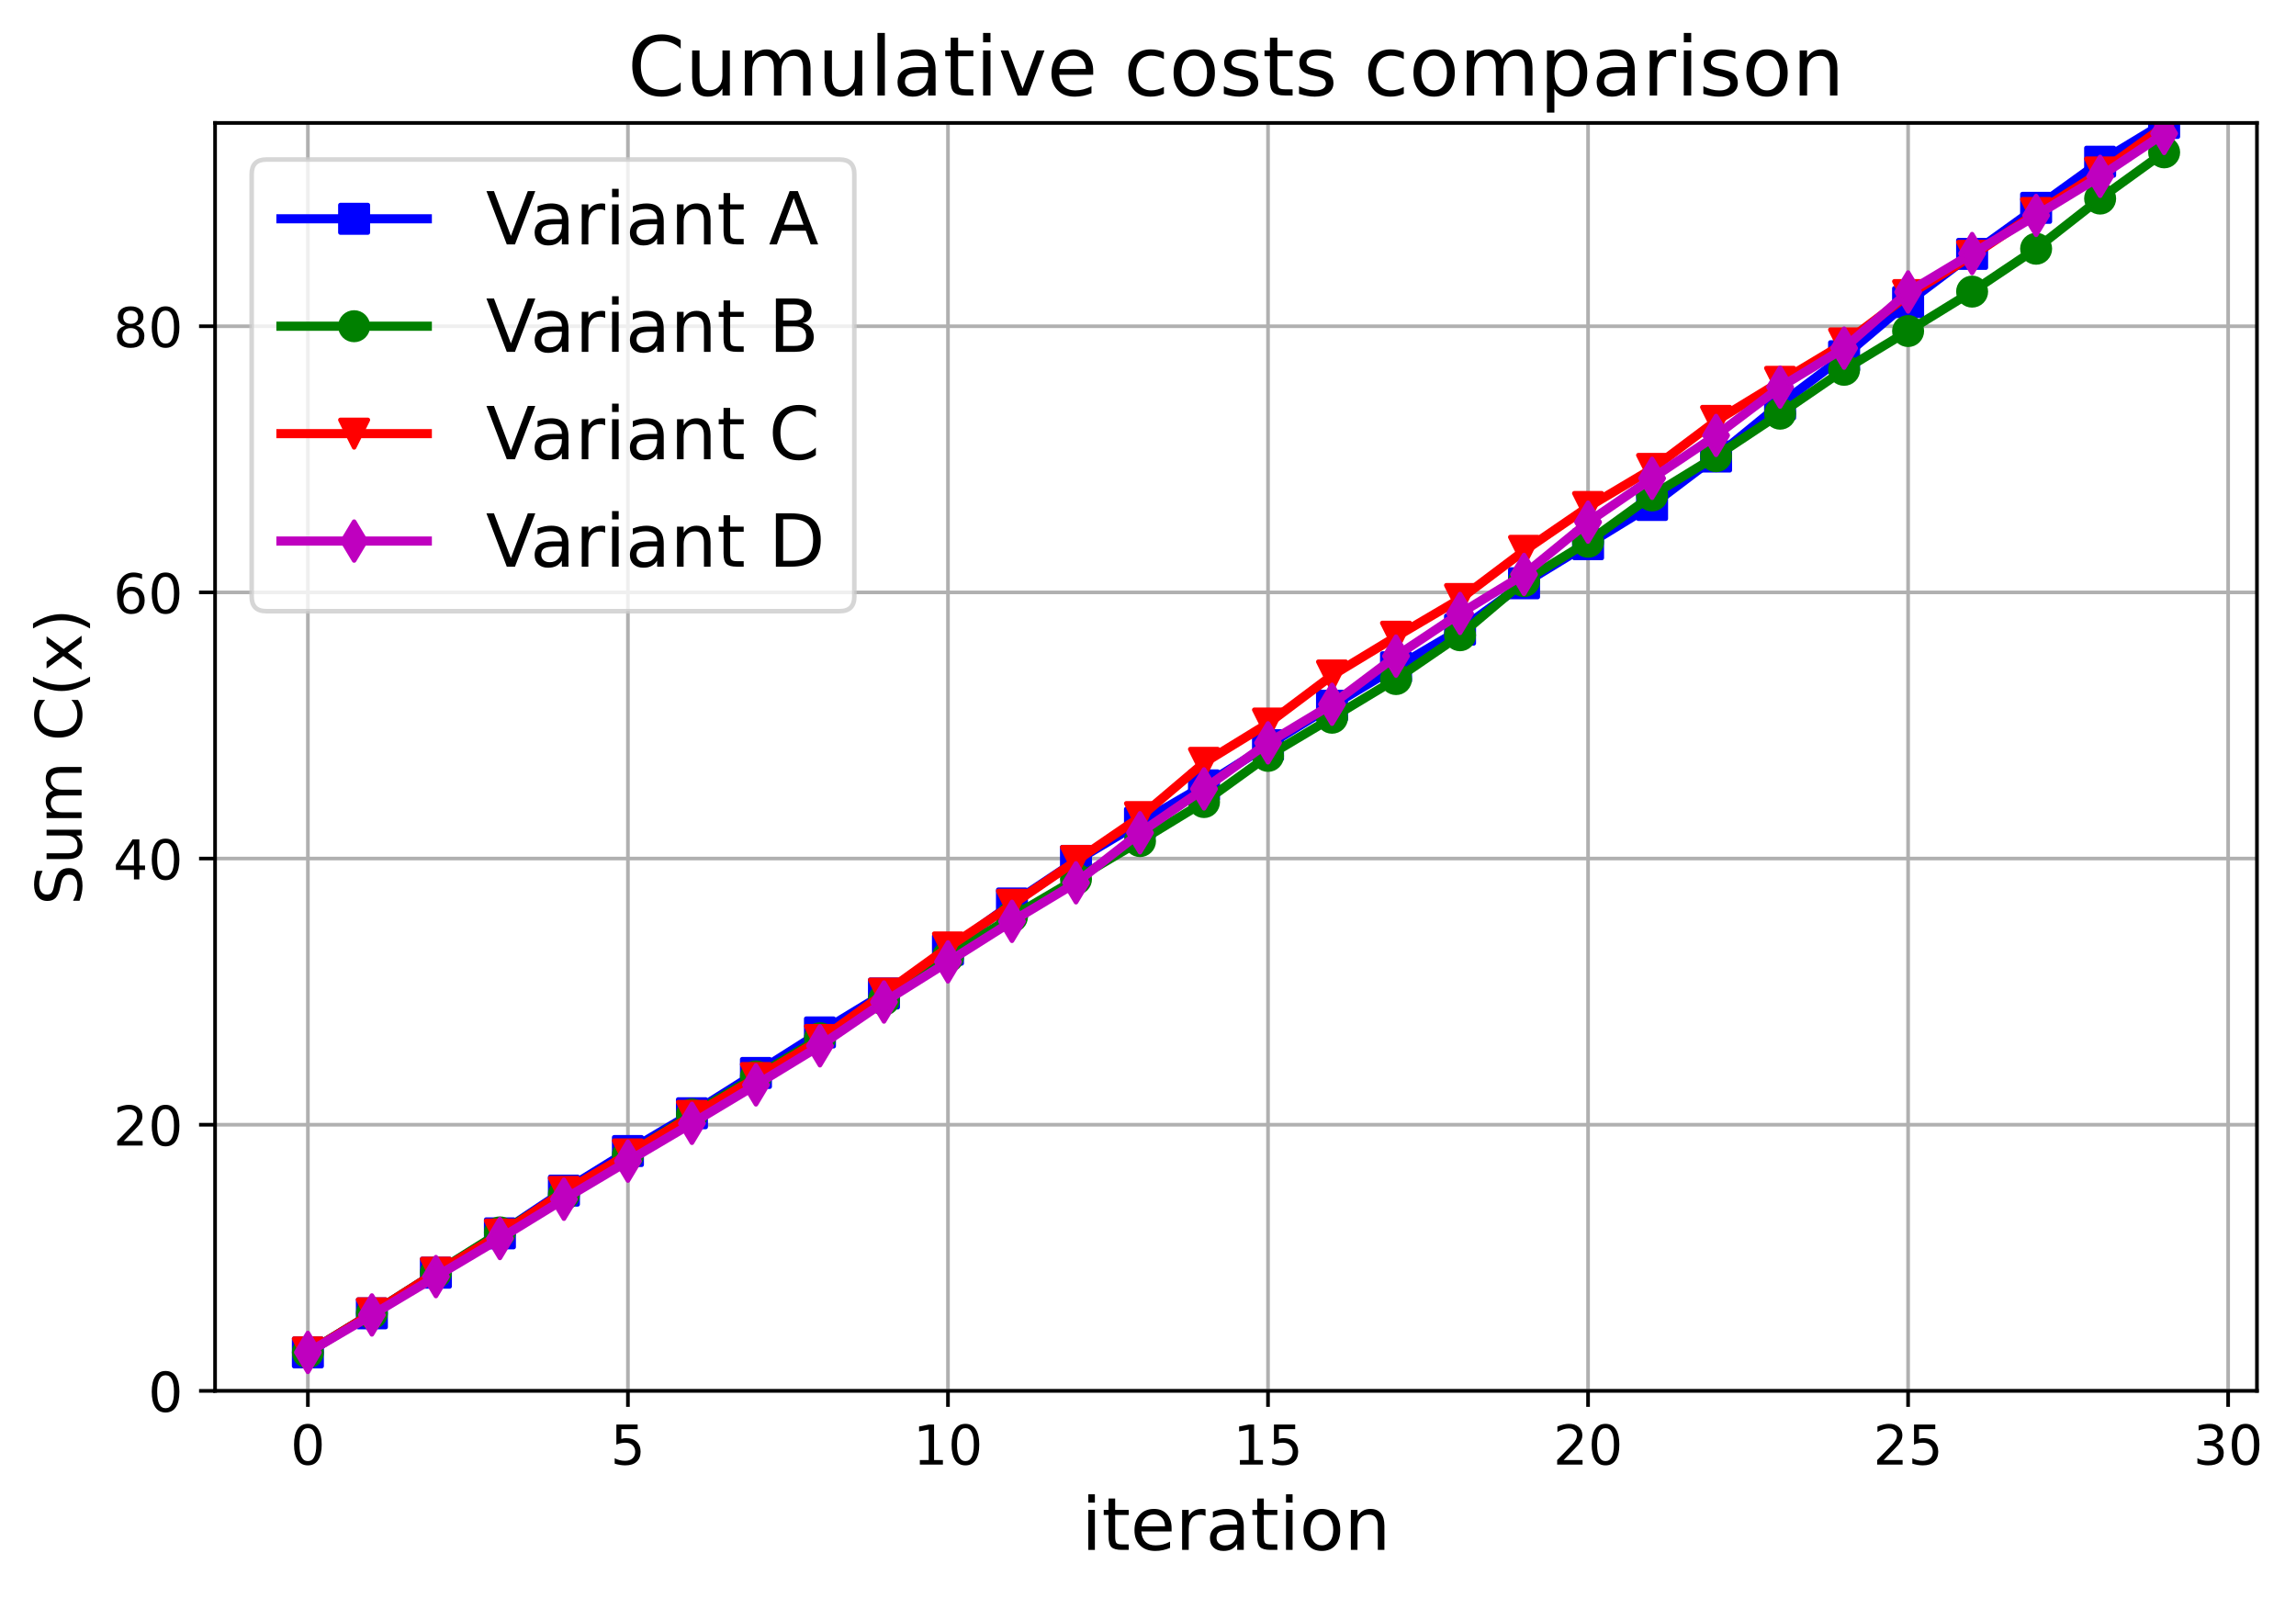 <?xml version="1.0" encoding="utf-8" standalone="no"?>
<!DOCTYPE svg PUBLIC "-//W3C//DTD SVG 1.1//EN"
  "http://www.w3.org/Graphics/SVG/1.1/DTD/svg11.dtd">
<!-- Created with matplotlib (https://matplotlib.org/) -->
<svg height="349.376pt" version="1.1" viewBox="0 0 501.957 349.376" width="501.957pt" xmlns="http://www.w3.org/2000/svg" xmlns:xlink="http://www.w3.org/1999/xlink">
 <defs>
  <style type="text/css">
*{stroke-linecap:butt;stroke-linejoin:round;}
  </style>
 </defs>
 <g id="figure_1">
  <g id="patch_1">
   <path d="M 0 349.376 
L 501.957 349.376 
L 501.957 0 
L 0 0 
z
" style="fill:#ffffff;"/>
  </g>
  <g id="axes_1">
   <g id="patch_2">
    <path d="M 47.019 304.077 
L 493.419 304.077 
L 493.419 26.877 
L 47.019 26.877 
z
" style="fill:#ffffff;"/>
   </g>
   <g id="matplotlib.axis_1">
    <g id="xtick_1">
     <g id="line2d_1">
      <path clip-path="url(#p7b4b9cda91)" d="M 67.31 304.077 
L 67.31 26.877 
" style="fill:none;stroke:#b0b0b0;stroke-linecap:square;stroke-width:0.8;"/>
     </g>
     <g id="line2d_2">
      <defs>
       <path d="M 0 0 
L 0 3.5 
" id="m56e230cc59" style="stroke:#000000;stroke-width:0.8;"/>
      </defs>
      <g>
       <use style="stroke:#000000;stroke-width:0.8;" x="67.31" xlink:href="#m56e230cc59" y="304.077"/>
      </g>
     </g>
     <g id="text_1">
      <!-- 0 -->
      <defs>
       <path d="M 31.781 66.406 
Q 24.172 66.406 20.328 58.906 
Q 16.5 51.422 16.5 36.375 
Q 16.5 21.391 20.328 13.891 
Q 24.172 6.391 31.781 6.391 
Q 39.453 6.391 43.281 13.891 
Q 47.125 21.391 47.125 36.375 
Q 47.125 51.422 43.281 58.906 
Q 39.453 66.406 31.781 66.406 
z
M 31.781 74.219 
Q 44.047 74.219 50.516 64.516 
Q 56.984 54.828 56.984 36.375 
Q 56.984 17.969 50.516 8.266 
Q 44.047 -1.422 31.781 -1.422 
Q 19.531 -1.422 13.062 8.266 
Q 6.594 17.969 6.594 36.375 
Q 6.594 54.828 13.062 64.516 
Q 19.531 74.219 31.781 74.219 
z
" id="DejaVuSans-48"/>
      </defs>
      <g transform="translate(63.493 320.195)scale(0.12 -0.12)">
       <use xlink:href="#DejaVuSans-48"/>
      </g>
     </g>
    </g>
    <g id="xtick_2">
     <g id="line2d_3">
      <path clip-path="url(#p7b4b9cda91)" d="M 137.279 304.077 
L 137.279 26.877 
" style="fill:none;stroke:#b0b0b0;stroke-linecap:square;stroke-width:0.8;"/>
     </g>
     <g id="line2d_4">
      <g>
       <use style="stroke:#000000;stroke-width:0.8;" x="137.279" xlink:href="#m56e230cc59" y="304.077"/>
      </g>
     </g>
     <g id="text_2">
      <!-- 5 -->
      <defs>
       <path d="M 10.797 72.906 
L 49.516 72.906 
L 49.516 64.594 
L 19.828 64.594 
L 19.828 46.734 
Q 21.969 47.469 24.109 47.828 
Q 26.266 48.188 28.422 48.188 
Q 40.625 48.188 47.75 41.5 
Q 54.891 34.812 54.891 23.391 
Q 54.891 11.625 47.562 5.094 
Q 40.234 -1.422 26.906 -1.422 
Q 22.312 -1.422 17.547 -0.641 
Q 12.797 0.141 7.719 1.703 
L 7.719 11.625 
Q 12.109 9.234 16.797 8.062 
Q 21.484 6.891 26.703 6.891 
Q 35.156 6.891 40.078 11.328 
Q 45.016 15.766 45.016 23.391 
Q 45.016 31 40.078 35.438 
Q 35.156 39.891 26.703 39.891 
Q 22.75 39.891 18.812 39.016 
Q 14.891 38.141 10.797 36.281 
z
" id="DejaVuSans-53"/>
      </defs>
      <g transform="translate(133.461 320.195)scale(0.12 -0.12)">
       <use xlink:href="#DejaVuSans-53"/>
      </g>
     </g>
    </g>
    <g id="xtick_3">
     <g id="line2d_5">
      <path clip-path="url(#p7b4b9cda91)" d="M 207.248 304.077 
L 207.248 26.877 
" style="fill:none;stroke:#b0b0b0;stroke-linecap:square;stroke-width:0.8;"/>
     </g>
     <g id="line2d_6">
      <g>
       <use style="stroke:#000000;stroke-width:0.8;" x="207.248" xlink:href="#m56e230cc59" y="304.077"/>
      </g>
     </g>
     <g id="text_3">
      <!-- 10 -->
      <defs>
       <path d="M 12.406 8.297 
L 28.516 8.297 
L 28.516 63.922 
L 10.984 60.406 
L 10.984 69.391 
L 28.422 72.906 
L 38.281 72.906 
L 38.281 8.297 
L 54.391 8.297 
L 54.391 0 
L 12.406 0 
z
" id="DejaVuSans-49"/>
      </defs>
      <g transform="translate(199.613 320.195)scale(0.12 -0.12)">
       <use xlink:href="#DejaVuSans-49"/>
       <use x="63.623" xlink:href="#DejaVuSans-48"/>
      </g>
     </g>
    </g>
    <g id="xtick_4">
     <g id="line2d_7">
      <path clip-path="url(#p7b4b9cda91)" d="M 277.216 304.077 
L 277.216 26.877 
" style="fill:none;stroke:#b0b0b0;stroke-linecap:square;stroke-width:0.8;"/>
     </g>
     <g id="line2d_8">
      <g>
       <use style="stroke:#000000;stroke-width:0.8;" x="277.216" xlink:href="#m56e230cc59" y="304.077"/>
      </g>
     </g>
     <g id="text_4">
      <!-- 15 -->
      <g transform="translate(269.581 320.195)scale(0.12 -0.12)">
       <use xlink:href="#DejaVuSans-49"/>
       <use x="63.623" xlink:href="#DejaVuSans-53"/>
      </g>
     </g>
    </g>
    <g id="xtick_5">
     <g id="line2d_9">
      <path clip-path="url(#p7b4b9cda91)" d="M 347.185 304.077 
L 347.185 26.877 
" style="fill:none;stroke:#b0b0b0;stroke-linecap:square;stroke-width:0.8;"/>
     </g>
     <g id="line2d_10">
      <g>
       <use style="stroke:#000000;stroke-width:0.8;" x="347.185" xlink:href="#m56e230cc59" y="304.077"/>
      </g>
     </g>
     <g id="text_5">
      <!-- 20 -->
      <defs>
       <path d="M 19.188 8.297 
L 53.609 8.297 
L 53.609 0 
L 7.328 0 
L 7.328 8.297 
Q 12.938 14.109 22.625 23.891 
Q 32.328 33.688 34.812 36.531 
Q 39.547 41.844 41.422 45.531 
Q 43.312 49.219 43.312 52.781 
Q 43.312 58.594 39.234 62.25 
Q 35.156 65.922 28.609 65.922 
Q 23.969 65.922 18.812 64.312 
Q 13.672 62.703 7.812 59.422 
L 7.812 69.391 
Q 13.766 71.781 18.938 73 
Q 24.125 74.219 28.422 74.219 
Q 39.75 74.219 46.484 68.547 
Q 53.219 62.891 53.219 53.422 
Q 53.219 48.922 51.531 44.891 
Q 49.859 40.875 45.406 35.406 
Q 44.188 33.984 37.641 27.219 
Q 31.109 20.453 19.188 8.297 
z
" id="DejaVuSans-50"/>
      </defs>
      <g transform="translate(339.55 320.195)scale(0.12 -0.12)">
       <use xlink:href="#DejaVuSans-50"/>
       <use x="63.623" xlink:href="#DejaVuSans-48"/>
      </g>
     </g>
    </g>
    <g id="xtick_6">
     <g id="line2d_11">
      <path clip-path="url(#p7b4b9cda91)" d="M 417.154 304.077 
L 417.154 26.877 
" style="fill:none;stroke:#b0b0b0;stroke-linecap:square;stroke-width:0.8;"/>
     </g>
     <g id="line2d_12">
      <g>
       <use style="stroke:#000000;stroke-width:0.8;" x="417.154" xlink:href="#m56e230cc59" y="304.077"/>
      </g>
     </g>
     <g id="text_6">
      <!-- 25 -->
      <g transform="translate(409.519 320.195)scale(0.12 -0.12)">
       <use xlink:href="#DejaVuSans-50"/>
       <use x="63.623" xlink:href="#DejaVuSans-53"/>
      </g>
     </g>
    </g>
    <g id="xtick_7">
     <g id="line2d_13">
      <path clip-path="url(#p7b4b9cda91)" d="M 487.122 304.077 
L 487.122 26.877 
" style="fill:none;stroke:#b0b0b0;stroke-linecap:square;stroke-width:0.8;"/>
     </g>
     <g id="line2d_14">
      <g>
       <use style="stroke:#000000;stroke-width:0.8;" x="487.122" xlink:href="#m56e230cc59" y="304.077"/>
      </g>
     </g>
     <g id="text_7">
      <!-- 30 -->
      <defs>
       <path d="M 40.578 39.312 
Q 47.656 37.797 51.625 33 
Q 55.609 28.219 55.609 21.188 
Q 55.609 10.406 48.188 4.484 
Q 40.766 -1.422 27.094 -1.422 
Q 22.516 -1.422 17.656 -0.516 
Q 12.797 0.391 7.625 2.203 
L 7.625 11.719 
Q 11.719 9.328 16.594 8.109 
Q 21.484 6.891 26.812 6.891 
Q 36.078 6.891 40.938 10.547 
Q 45.797 14.203 45.797 21.188 
Q 45.797 27.641 41.281 31.266 
Q 36.766 34.906 28.719 34.906 
L 20.219 34.906 
L 20.219 43.016 
L 29.109 43.016 
Q 36.375 43.016 40.234 45.922 
Q 44.094 48.828 44.094 54.297 
Q 44.094 59.906 40.109 62.906 
Q 36.141 65.922 28.719 65.922 
Q 24.656 65.922 20.016 65.031 
Q 15.375 64.156 9.812 62.312 
L 9.812 71.094 
Q 15.438 72.656 20.344 73.438 
Q 25.25 74.219 29.594 74.219 
Q 40.828 74.219 47.359 69.109 
Q 53.906 64.016 53.906 55.328 
Q 53.906 49.266 50.438 45.094 
Q 46.969 40.922 40.578 39.312 
z
" id="DejaVuSans-51"/>
      </defs>
      <g transform="translate(479.487 320.195)scale(0.12 -0.12)">
       <use xlink:href="#DejaVuSans-51"/>
       <use x="63.623" xlink:href="#DejaVuSans-48"/>
      </g>
     </g>
    </g>
    <g id="text_8">
     <!-- iteration -->
     <defs>
      <path d="M 9.422 54.688 
L 18.406 54.688 
L 18.406 0 
L 9.422 0 
z
M 9.422 75.984 
L 18.406 75.984 
L 18.406 64.594 
L 9.422 64.594 
z
" id="DejaVuSans-105"/>
      <path d="M 18.312 70.219 
L 18.312 54.688 
L 36.812 54.688 
L 36.812 47.703 
L 18.312 47.703 
L 18.312 18.016 
Q 18.312 11.328 20.141 9.422 
Q 21.969 7.516 27.594 7.516 
L 36.812 7.516 
L 36.812 0 
L 27.594 0 
Q 17.188 0 13.234 3.875 
Q 9.281 7.766 9.281 18.016 
L 9.281 47.703 
L 2.688 47.703 
L 2.688 54.688 
L 9.281 54.688 
L 9.281 70.219 
z
" id="DejaVuSans-116"/>
      <path d="M 56.203 29.594 
L 56.203 25.203 
L 14.891 25.203 
Q 15.484 15.922 20.484 11.062 
Q 25.484 6.203 34.422 6.203 
Q 39.594 6.203 44.453 7.469 
Q 49.312 8.734 54.109 11.281 
L 54.109 2.781 
Q 49.266 0.734 44.188 -0.344 
Q 39.109 -1.422 33.891 -1.422 
Q 20.797 -1.422 13.156 6.188 
Q 5.516 13.812 5.516 26.812 
Q 5.516 40.234 12.766 48.109 
Q 20.016 56 32.328 56 
Q 43.359 56 49.781 48.891 
Q 56.203 41.797 56.203 29.594 
z
M 47.219 32.234 
Q 47.125 39.594 43.094 43.984 
Q 39.062 48.391 32.422 48.391 
Q 24.906 48.391 20.391 44.141 
Q 15.875 39.891 15.188 32.172 
z
" id="DejaVuSans-101"/>
      <path d="M 41.109 46.297 
Q 39.594 47.172 37.812 47.578 
Q 36.031 48 33.891 48 
Q 26.266 48 22.188 43.047 
Q 18.109 38.094 18.109 28.812 
L 18.109 0 
L 9.078 0 
L 9.078 54.688 
L 18.109 54.688 
L 18.109 46.188 
Q 20.953 51.172 25.484 53.578 
Q 30.031 56 36.531 56 
Q 37.453 56 38.578 55.875 
Q 39.703 55.766 41.062 55.516 
z
" id="DejaVuSans-114"/>
      <path d="M 34.281 27.484 
Q 23.391 27.484 19.188 25 
Q 14.984 22.516 14.984 16.5 
Q 14.984 11.719 18.141 8.906 
Q 21.297 6.109 26.703 6.109 
Q 34.188 6.109 38.703 11.406 
Q 43.219 16.703 43.219 25.484 
L 43.219 27.484 
z
M 52.203 31.203 
L 52.203 0 
L 43.219 0 
L 43.219 8.297 
Q 40.141 3.328 35.547 0.953 
Q 30.953 -1.422 24.312 -1.422 
Q 15.922 -1.422 10.953 3.297 
Q 6 8.016 6 15.922 
Q 6 25.141 12.172 29.828 
Q 18.359 34.516 30.609 34.516 
L 43.219 34.516 
L 43.219 35.406 
Q 43.219 41.609 39.141 45 
Q 35.062 48.391 27.688 48.391 
Q 23 48.391 18.547 47.266 
Q 14.109 46.141 10.016 43.891 
L 10.016 52.203 
Q 14.938 54.109 19.578 55.047 
Q 24.219 56 28.609 56 
Q 40.484 56 46.344 49.844 
Q 52.203 43.703 52.203 31.203 
z
" id="DejaVuSans-97"/>
      <path d="M 30.609 48.391 
Q 23.391 48.391 19.188 42.75 
Q 14.984 37.109 14.984 27.297 
Q 14.984 17.484 19.156 11.844 
Q 23.344 6.203 30.609 6.203 
Q 37.797 6.203 41.984 11.859 
Q 46.188 17.531 46.188 27.297 
Q 46.188 37.016 41.984 42.703 
Q 37.797 48.391 30.609 48.391 
z
M 30.609 56 
Q 42.328 56 49.016 48.375 
Q 55.719 40.766 55.719 27.297 
Q 55.719 13.875 49.016 6.219 
Q 42.328 -1.422 30.609 -1.422 
Q 18.844 -1.422 12.172 6.219 
Q 5.516 13.875 5.516 27.297 
Q 5.516 40.766 12.172 48.375 
Q 18.844 56 30.609 56 
z
" id="DejaVuSans-111"/>
      <path d="M 54.891 33.016 
L 54.891 0 
L 45.906 0 
L 45.906 32.719 
Q 45.906 40.484 42.875 44.328 
Q 39.844 48.188 33.797 48.188 
Q 26.516 48.188 22.312 43.547 
Q 18.109 38.922 18.109 30.906 
L 18.109 0 
L 9.078 0 
L 9.078 54.688 
L 18.109 54.688 
L 18.109 46.188 
Q 21.344 51.125 25.703 53.562 
Q 30.078 56 35.797 56 
Q 45.219 56 50.047 50.172 
Q 54.891 44.344 54.891 33.016 
z
" id="DejaVuSans-110"/>
     </defs>
     <g transform="translate(236.423 338.848)scale(0.16 -0.16)">
      <use xlink:href="#DejaVuSans-105"/>
      <use x="27.783" xlink:href="#DejaVuSans-116"/>
      <use x="66.992" xlink:href="#DejaVuSans-101"/>
      <use x="128.516" xlink:href="#DejaVuSans-114"/>
      <use x="169.629" xlink:href="#DejaVuSans-97"/>
      <use x="230.908" xlink:href="#DejaVuSans-116"/>
      <use x="270.117" xlink:href="#DejaVuSans-105"/>
      <use x="297.9" xlink:href="#DejaVuSans-111"/>
      <use x="359.082" xlink:href="#DejaVuSans-110"/>
     </g>
    </g>
   </g>
   <g id="matplotlib.axis_2">
    <g id="ytick_1">
     <g id="line2d_15">
      <path clip-path="url(#p7b4b9cda91)" d="M 47.019 304.077 
L 493.419 304.077 
" style="fill:none;stroke:#b0b0b0;stroke-linecap:square;stroke-width:0.8;"/>
     </g>
     <g id="line2d_16">
      <defs>
       <path d="M 0 0 
L -3.5 0 
" id="m5c919c2965" style="stroke:#000000;stroke-width:0.8;"/>
      </defs>
      <g>
       <use style="stroke:#000000;stroke-width:0.8;" x="47.019" xlink:href="#m5c919c2965" y="304.077"/>
      </g>
     </g>
     <g id="text_9">
      <!-- 0 -->
      <g transform="translate(32.384 308.636)scale(0.12 -0.12)">
       <use xlink:href="#DejaVuSans-48"/>
      </g>
     </g>
    </g>
    <g id="ytick_2">
     <g id="line2d_17">
      <path clip-path="url(#p7b4b9cda91)" d="M 47.019 245.889 
L 493.419 245.889 
" style="fill:none;stroke:#b0b0b0;stroke-linecap:square;stroke-width:0.8;"/>
     </g>
     <g id="line2d_18">
      <g>
       <use style="stroke:#000000;stroke-width:0.8;" x="47.019" xlink:href="#m5c919c2965" y="245.889"/>
      </g>
     </g>
     <g id="text_10">
      <!-- 20 -->
      <g transform="translate(24.749 250.448)scale(0.12 -0.12)">
       <use xlink:href="#DejaVuSans-50"/>
       <use x="63.623" xlink:href="#DejaVuSans-48"/>
      </g>
     </g>
    </g>
    <g id="ytick_3">
     <g id="line2d_19">
      <path clip-path="url(#p7b4b9cda91)" d="M 47.019 187.7 
L 493.419 187.7 
" style="fill:none;stroke:#b0b0b0;stroke-linecap:square;stroke-width:0.8;"/>
     </g>
     <g id="line2d_20">
      <g>
       <use style="stroke:#000000;stroke-width:0.8;" x="47.019" xlink:href="#m5c919c2965" y="187.7"/>
      </g>
     </g>
     <g id="text_11">
      <!-- 40 -->
      <defs>
       <path d="M 37.797 64.312 
L 12.891 25.391 
L 37.797 25.391 
z
M 35.203 72.906 
L 47.609 72.906 
L 47.609 25.391 
L 58.016 25.391 
L 58.016 17.188 
L 47.609 17.188 
L 47.609 0 
L 37.797 0 
L 37.797 17.188 
L 4.891 17.188 
L 4.891 26.703 
z
" id="DejaVuSans-52"/>
      </defs>
      <g transform="translate(24.749 192.259)scale(0.12 -0.12)">
       <use xlink:href="#DejaVuSans-52"/>
       <use x="63.623" xlink:href="#DejaVuSans-48"/>
      </g>
     </g>
    </g>
    <g id="ytick_4">
     <g id="line2d_21">
      <path clip-path="url(#p7b4b9cda91)" d="M 47.019 129.511 
L 493.419 129.511 
" style="fill:none;stroke:#b0b0b0;stroke-linecap:square;stroke-width:0.8;"/>
     </g>
     <g id="line2d_22">
      <g>
       <use style="stroke:#000000;stroke-width:0.8;" x="47.019" xlink:href="#m5c919c2965" y="129.511"/>
      </g>
     </g>
     <g id="text_12">
      <!-- 60 -->
      <defs>
       <path d="M 33.016 40.375 
Q 26.375 40.375 22.484 35.828 
Q 18.609 31.297 18.609 23.391 
Q 18.609 15.531 22.484 10.953 
Q 26.375 6.391 33.016 6.391 
Q 39.656 6.391 43.531 10.953 
Q 47.406 15.531 47.406 23.391 
Q 47.406 31.297 43.531 35.828 
Q 39.656 40.375 33.016 40.375 
z
M 52.594 71.297 
L 52.594 62.312 
Q 48.875 64.062 45.094 64.984 
Q 41.312 65.922 37.594 65.922 
Q 27.828 65.922 22.672 59.328 
Q 17.531 52.734 16.797 39.406 
Q 19.672 43.656 24.016 45.922 
Q 28.375 48.188 33.594 48.188 
Q 44.578 48.188 50.953 41.516 
Q 57.328 34.859 57.328 23.391 
Q 57.328 12.156 50.688 5.359 
Q 44.047 -1.422 33.016 -1.422 
Q 20.359 -1.422 13.672 8.266 
Q 6.984 17.969 6.984 36.375 
Q 6.984 53.656 15.188 63.938 
Q 23.391 74.219 37.203 74.219 
Q 40.922 74.219 44.703 73.484 
Q 48.484 72.75 52.594 71.297 
z
" id="DejaVuSans-54"/>
      </defs>
      <g transform="translate(24.749 134.07)scale(0.12 -0.12)">
       <use xlink:href="#DejaVuSans-54"/>
       <use x="63.623" xlink:href="#DejaVuSans-48"/>
      </g>
     </g>
    </g>
    <g id="ytick_5">
     <g id="line2d_23">
      <path clip-path="url(#p7b4b9cda91)" d="M 47.019 71.323 
L 493.419 71.323 
" style="fill:none;stroke:#b0b0b0;stroke-linecap:square;stroke-width:0.8;"/>
     </g>
     <g id="line2d_24">
      <g>
       <use style="stroke:#000000;stroke-width:0.8;" x="47.019" xlink:href="#m5c919c2965" y="71.323"/>
      </g>
     </g>
     <g id="text_13">
      <!-- 80 -->
      <defs>
       <path d="M 31.781 34.625 
Q 24.75 34.625 20.719 30.859 
Q 16.703 27.094 16.703 20.516 
Q 16.703 13.922 20.719 10.156 
Q 24.75 6.391 31.781 6.391 
Q 38.812 6.391 42.859 10.172 
Q 46.922 13.969 46.922 20.516 
Q 46.922 27.094 42.891 30.859 
Q 38.875 34.625 31.781 34.625 
z
M 21.922 38.812 
Q 15.578 40.375 12.031 44.719 
Q 8.5 49.078 8.5 55.328 
Q 8.5 64.062 14.719 69.141 
Q 20.953 74.219 31.781 74.219 
Q 42.672 74.219 48.875 69.141 
Q 55.078 64.062 55.078 55.328 
Q 55.078 49.078 51.531 44.719 
Q 48 40.375 41.703 38.812 
Q 48.828 37.156 52.797 32.312 
Q 56.781 27.484 56.781 20.516 
Q 56.781 9.906 50.312 4.234 
Q 43.844 -1.422 31.781 -1.422 
Q 19.734 -1.422 13.25 4.234 
Q 6.781 9.906 6.781 20.516 
Q 6.781 27.484 10.781 32.312 
Q 14.797 37.156 21.922 38.812 
z
M 18.312 54.391 
Q 18.312 48.734 21.844 45.562 
Q 25.391 42.391 31.781 42.391 
Q 38.141 42.391 41.719 45.562 
Q 45.312 48.734 45.312 54.391 
Q 45.312 60.062 41.719 63.234 
Q 38.141 66.406 31.781 66.406 
Q 25.391 66.406 21.844 63.234 
Q 18.312 60.062 18.312 54.391 
z
" id="DejaVuSans-56"/>
      </defs>
      <g transform="translate(24.749 75.882)scale(0.12 -0.12)">
       <use xlink:href="#DejaVuSans-56"/>
       <use x="63.623" xlink:href="#DejaVuSans-48"/>
      </g>
     </g>
    </g>
    <g id="text_14">
     <!-- Sum C(x) -->
     <defs>
      <path d="M 53.516 70.516 
L 53.516 60.891 
Q 47.906 63.578 42.922 64.891 
Q 37.938 66.219 33.297 66.219 
Q 25.25 66.219 20.875 63.094 
Q 16.5 59.969 16.5 54.203 
Q 16.5 49.359 19.406 46.891 
Q 22.312 44.438 30.422 42.922 
L 36.375 41.703 
Q 47.406 39.594 52.656 34.297 
Q 57.906 29 57.906 20.125 
Q 57.906 9.516 50.797 4.047 
Q 43.703 -1.422 29.984 -1.422 
Q 24.812 -1.422 18.969 -0.25 
Q 13.141 0.922 6.891 3.219 
L 6.891 13.375 
Q 12.891 10.016 18.656 8.297 
Q 24.422 6.594 29.984 6.594 
Q 38.422 6.594 43.016 9.906 
Q 47.609 13.234 47.609 19.391 
Q 47.609 24.75 44.312 27.781 
Q 41.016 30.812 33.5 32.328 
L 27.484 33.5 
Q 16.453 35.688 11.516 40.375 
Q 6.594 45.062 6.594 53.422 
Q 6.594 63.094 13.406 68.656 
Q 20.219 74.219 32.172 74.219 
Q 37.312 74.219 42.625 73.281 
Q 47.953 72.359 53.516 70.516 
z
" id="DejaVuSans-83"/>
      <path d="M 8.5 21.578 
L 8.5 54.688 
L 17.484 54.688 
L 17.484 21.922 
Q 17.484 14.156 20.5 10.266 
Q 23.531 6.391 29.594 6.391 
Q 36.859 6.391 41.078 11.031 
Q 45.312 15.672 45.312 23.688 
L 45.312 54.688 
L 54.297 54.688 
L 54.297 0 
L 45.312 0 
L 45.312 8.406 
Q 42.047 3.422 37.719 1 
Q 33.406 -1.422 27.688 -1.422 
Q 18.266 -1.422 13.375 4.438 
Q 8.5 10.297 8.5 21.578 
z
M 31.109 56 
z
" id="DejaVuSans-117"/>
      <path d="M 52 44.188 
Q 55.375 50.25 60.062 53.125 
Q 64.75 56 71.094 56 
Q 79.641 56 84.281 50.016 
Q 88.922 44.047 88.922 33.016 
L 88.922 0 
L 79.891 0 
L 79.891 32.719 
Q 79.891 40.578 77.094 44.375 
Q 74.312 48.188 68.609 48.188 
Q 61.625 48.188 57.562 43.547 
Q 53.516 38.922 53.516 30.906 
L 53.516 0 
L 44.484 0 
L 44.484 32.719 
Q 44.484 40.625 41.703 44.406 
Q 38.922 48.188 33.109 48.188 
Q 26.219 48.188 22.156 43.531 
Q 18.109 38.875 18.109 30.906 
L 18.109 0 
L 9.078 0 
L 9.078 54.688 
L 18.109 54.688 
L 18.109 46.188 
Q 21.188 51.219 25.484 53.609 
Q 29.781 56 35.688 56 
Q 41.656 56 45.828 52.969 
Q 50 49.953 52 44.188 
z
" id="DejaVuSans-109"/>
      <path id="DejaVuSans-32"/>
      <path d="M 64.406 67.281 
L 64.406 56.891 
Q 59.422 61.531 53.781 63.812 
Q 48.141 66.109 41.797 66.109 
Q 29.297 66.109 22.656 58.469 
Q 16.016 50.828 16.016 36.375 
Q 16.016 21.969 22.656 14.328 
Q 29.297 6.688 41.797 6.688 
Q 48.141 6.688 53.781 8.984 
Q 59.422 11.281 64.406 15.922 
L 64.406 5.609 
Q 59.234 2.094 53.438 0.328 
Q 47.656 -1.422 41.219 -1.422 
Q 24.656 -1.422 15.125 8.703 
Q 5.609 18.844 5.609 36.375 
Q 5.609 53.953 15.125 64.078 
Q 24.656 74.219 41.219 74.219 
Q 47.75 74.219 53.531 72.484 
Q 59.328 70.75 64.406 67.281 
z
" id="DejaVuSans-67"/>
      <path d="M 31 75.875 
Q 24.469 64.656 21.281 53.656 
Q 18.109 42.672 18.109 31.391 
Q 18.109 20.125 21.312 9.062 
Q 24.516 -2 31 -13.188 
L 23.188 -13.188 
Q 15.875 -1.703 12.234 9.375 
Q 8.594 20.453 8.594 31.391 
Q 8.594 42.281 12.203 53.312 
Q 15.828 64.359 23.188 75.875 
z
" id="DejaVuSans-40"/>
      <path d="M 54.891 54.688 
L 35.109 28.078 
L 55.906 0 
L 45.312 0 
L 29.391 21.484 
L 13.484 0 
L 2.875 0 
L 24.125 28.609 
L 4.688 54.688 
L 15.281 54.688 
L 29.781 35.203 
L 44.281 54.688 
z
" id="DejaVuSans-120"/>
      <path d="M 8.016 75.875 
L 15.828 75.875 
Q 23.141 64.359 26.781 53.312 
Q 30.422 42.281 30.422 31.391 
Q 30.422 20.453 26.781 9.375 
Q 23.141 -1.703 15.828 -13.188 
L 8.016 -13.188 
Q 14.5 -2 17.703 9.062 
Q 20.906 20.125 20.906 31.391 
Q 20.906 42.672 17.703 53.656 
Q 14.5 64.656 8.016 75.875 
z
" id="DejaVuSans-41"/>
     </defs>
     <g transform="translate(17.838 197.894)rotate(-90)scale(0.14 -0.14)">
      <use xlink:href="#DejaVuSans-83"/>
      <use x="63.477" xlink:href="#DejaVuSans-117"/>
      <use x="126.855" xlink:href="#DejaVuSans-109"/>
      <use x="224.268" xlink:href="#DejaVuSans-32"/>
      <use x="256.055" xlink:href="#DejaVuSans-67"/>
      <use x="325.879" xlink:href="#DejaVuSans-40"/>
      <use x="364.893" xlink:href="#DejaVuSans-120"/>
      <use x="424.072" xlink:href="#DejaVuSans-41"/>
     </g>
    </g>
   </g>
   <g id="line2d_25">
    <path clip-path="url(#p7b4b9cda91)" d="M 67.31 295.671 
L 81.304 287.126 
L 95.298 278.235 
L 109.291 269.639 
L 123.285 260.302 
L 137.279 251.647 
L 151.273 243.377 
L 165.266 234.574 
L 179.26 225.716 
L 193.254 217.203 
L 207.248 207.623 
L 221.241 197.529 
L 235.235 188.207 
L 249.229 179.876 
L 263.223 171.702 
L 277.216 162.907 
L 291.21 154.29 
L 305.204 145.885 
L 319.197 137.647 
L 333.191 127.517 
L 347.185 118.983 
L 361.179 110.397 
L 375.172 99.812 
L 389.166 88.382 
L 403.16 77.88 
L 417.154 66.041 
L 431.147 55.506 
L 445.141 45.44 
L 459.135 35.357 
L 473.128 26.877 
" style="fill:none;stroke:#0000ff;stroke-linecap:square;stroke-width:2;"/>
    <defs>
     <path d="M -3 3 
L 3 3 
L 3 -3 
L -3 -3 
z
" id="m658fb6c149" style="stroke:#0000ff;stroke-linejoin:miter;"/>
    </defs>
    <g clip-path="url(#p7b4b9cda91)">
     <use style="fill:#0000ff;stroke:#0000ff;stroke-linejoin:miter;" x="67.31" xlink:href="#m658fb6c149" y="295.671"/>
     <use style="fill:#0000ff;stroke:#0000ff;stroke-linejoin:miter;" x="81.304" xlink:href="#m658fb6c149" y="287.126"/>
     <use style="fill:#0000ff;stroke:#0000ff;stroke-linejoin:miter;" x="95.298" xlink:href="#m658fb6c149" y="278.235"/>
     <use style="fill:#0000ff;stroke:#0000ff;stroke-linejoin:miter;" x="109.291" xlink:href="#m658fb6c149" y="269.639"/>
     <use style="fill:#0000ff;stroke:#0000ff;stroke-linejoin:miter;" x="123.285" xlink:href="#m658fb6c149" y="260.302"/>
     <use style="fill:#0000ff;stroke:#0000ff;stroke-linejoin:miter;" x="137.279" xlink:href="#m658fb6c149" y="251.647"/>
     <use style="fill:#0000ff;stroke:#0000ff;stroke-linejoin:miter;" x="151.273" xlink:href="#m658fb6c149" y="243.377"/>
     <use style="fill:#0000ff;stroke:#0000ff;stroke-linejoin:miter;" x="165.266" xlink:href="#m658fb6c149" y="234.574"/>
     <use style="fill:#0000ff;stroke:#0000ff;stroke-linejoin:miter;" x="179.26" xlink:href="#m658fb6c149" y="225.716"/>
     <use style="fill:#0000ff;stroke:#0000ff;stroke-linejoin:miter;" x="193.254" xlink:href="#m658fb6c149" y="217.203"/>
     <use style="fill:#0000ff;stroke:#0000ff;stroke-linejoin:miter;" x="207.248" xlink:href="#m658fb6c149" y="207.623"/>
     <use style="fill:#0000ff;stroke:#0000ff;stroke-linejoin:miter;" x="221.241" xlink:href="#m658fb6c149" y="197.529"/>
     <use style="fill:#0000ff;stroke:#0000ff;stroke-linejoin:miter;" x="235.235" xlink:href="#m658fb6c149" y="188.207"/>
     <use style="fill:#0000ff;stroke:#0000ff;stroke-linejoin:miter;" x="249.229" xlink:href="#m658fb6c149" y="179.876"/>
     <use style="fill:#0000ff;stroke:#0000ff;stroke-linejoin:miter;" x="263.223" xlink:href="#m658fb6c149" y="171.702"/>
     <use style="fill:#0000ff;stroke:#0000ff;stroke-linejoin:miter;" x="277.216" xlink:href="#m658fb6c149" y="162.907"/>
     <use style="fill:#0000ff;stroke:#0000ff;stroke-linejoin:miter;" x="291.21" xlink:href="#m658fb6c149" y="154.29"/>
     <use style="fill:#0000ff;stroke:#0000ff;stroke-linejoin:miter;" x="305.204" xlink:href="#m658fb6c149" y="145.885"/>
     <use style="fill:#0000ff;stroke:#0000ff;stroke-linejoin:miter;" x="319.197" xlink:href="#m658fb6c149" y="137.647"/>
     <use style="fill:#0000ff;stroke:#0000ff;stroke-linejoin:miter;" x="333.191" xlink:href="#m658fb6c149" y="127.517"/>
     <use style="fill:#0000ff;stroke:#0000ff;stroke-linejoin:miter;" x="347.185" xlink:href="#m658fb6c149" y="118.983"/>
     <use style="fill:#0000ff;stroke:#0000ff;stroke-linejoin:miter;" x="361.179" xlink:href="#m658fb6c149" y="110.397"/>
     <use style="fill:#0000ff;stroke:#0000ff;stroke-linejoin:miter;" x="375.172" xlink:href="#m658fb6c149" y="99.812"/>
     <use style="fill:#0000ff;stroke:#0000ff;stroke-linejoin:miter;" x="389.166" xlink:href="#m658fb6c149" y="88.382"/>
     <use style="fill:#0000ff;stroke:#0000ff;stroke-linejoin:miter;" x="403.16" xlink:href="#m658fb6c149" y="77.88"/>
     <use style="fill:#0000ff;stroke:#0000ff;stroke-linejoin:miter;" x="417.154" xlink:href="#m658fb6c149" y="66.041"/>
     <use style="fill:#0000ff;stroke:#0000ff;stroke-linejoin:miter;" x="431.147" xlink:href="#m658fb6c149" y="55.506"/>
     <use style="fill:#0000ff;stroke:#0000ff;stroke-linejoin:miter;" x="445.141" xlink:href="#m658fb6c149" y="45.44"/>
     <use style="fill:#0000ff;stroke:#0000ff;stroke-linejoin:miter;" x="459.135" xlink:href="#m658fb6c149" y="35.357"/>
     <use style="fill:#0000ff;stroke:#0000ff;stroke-linejoin:miter;" x="473.128" xlink:href="#m658fb6c149" y="26.877"/>
    </g>
   </g>
   <g id="line2d_26">
    <path clip-path="url(#p7b4b9cda91)" d="M 67.31 295.671 
L 81.304 287.126 
L 95.298 278.235 
L 109.291 269.433 
L 123.285 261.163 
L 137.279 252.508 
L 151.273 243.649 
L 165.266 235.318 
L 179.26 226.987 
L 193.254 218.567 
L 207.248 209.195 
L 221.241 200.419 
L 235.235 192.181 
L 249.229 183.883 
L 263.223 175.349 
L 277.216 165.255 
L 291.21 156.915 
L 305.204 148.463 
L 319.197 138.881 
L 333.191 127.042 
L 347.185 118.446 
L 361.179 108.316 
L 375.172 99.73 
L 389.166 90.441 
L 403.16 80.851 
L 417.154 72.372 
L 431.147 63.755 
L 445.141 54.378 
L 459.135 43.413 
L 473.128 33.307 
" style="fill:none;stroke:#008000;stroke-linecap:square;stroke-width:2;"/>
    <defs>
     <path d="M 0 3 
C 0.796 3 1.559 2.684 2.121 2.121 
C 2.684 1.559 3 0.796 3 0 
C 3 -0.796 2.684 -1.559 2.121 -2.121 
C 1.559 -2.684 0.796 -3 0 -3 
C -0.796 -3 -1.559 -2.684 -2.121 -2.121 
C -2.684 -1.559 -3 -0.796 -3 0 
C -3 0.796 -2.684 1.559 -2.121 2.121 
C -1.559 2.684 -0.796 3 0 3 
z
" id="m2a63856cff" style="stroke:#008000;"/>
    </defs>
    <g clip-path="url(#p7b4b9cda91)">
     <use style="fill:#008000;stroke:#008000;" x="67.31" xlink:href="#m2a63856cff" y="295.671"/>
     <use style="fill:#008000;stroke:#008000;" x="81.304" xlink:href="#m2a63856cff" y="287.126"/>
     <use style="fill:#008000;stroke:#008000;" x="95.298" xlink:href="#m2a63856cff" y="278.235"/>
     <use style="fill:#008000;stroke:#008000;" x="109.291" xlink:href="#m2a63856cff" y="269.433"/>
     <use style="fill:#008000;stroke:#008000;" x="123.285" xlink:href="#m2a63856cff" y="261.163"/>
     <use style="fill:#008000;stroke:#008000;" x="137.279" xlink:href="#m2a63856cff" y="252.508"/>
     <use style="fill:#008000;stroke:#008000;" x="151.273" xlink:href="#m2a63856cff" y="243.649"/>
     <use style="fill:#008000;stroke:#008000;" x="165.266" xlink:href="#m2a63856cff" y="235.318"/>
     <use style="fill:#008000;stroke:#008000;" x="179.26" xlink:href="#m2a63856cff" y="226.987"/>
     <use style="fill:#008000;stroke:#008000;" x="193.254" xlink:href="#m2a63856cff" y="218.567"/>
     <use style="fill:#008000;stroke:#008000;" x="207.248" xlink:href="#m2a63856cff" y="209.195"/>
     <use style="fill:#008000;stroke:#008000;" x="221.241" xlink:href="#m2a63856cff" y="200.419"/>
     <use style="fill:#008000;stroke:#008000;" x="235.235" xlink:href="#m2a63856cff" y="192.181"/>
     <use style="fill:#008000;stroke:#008000;" x="249.229" xlink:href="#m2a63856cff" y="183.883"/>
     <use style="fill:#008000;stroke:#008000;" x="263.223" xlink:href="#m2a63856cff" y="175.349"/>
     <use style="fill:#008000;stroke:#008000;" x="277.216" xlink:href="#m2a63856cff" y="165.255"/>
     <use style="fill:#008000;stroke:#008000;" x="291.21" xlink:href="#m2a63856cff" y="156.915"/>
     <use style="fill:#008000;stroke:#008000;" x="305.204" xlink:href="#m2a63856cff" y="148.463"/>
     <use style="fill:#008000;stroke:#008000;" x="319.197" xlink:href="#m2a63856cff" y="138.881"/>
     <use style="fill:#008000;stroke:#008000;" x="333.191" xlink:href="#m2a63856cff" y="127.042"/>
     <use style="fill:#008000;stroke:#008000;" x="347.185" xlink:href="#m2a63856cff" y="118.446"/>
     <use style="fill:#008000;stroke:#008000;" x="361.179" xlink:href="#m2a63856cff" y="108.316"/>
     <use style="fill:#008000;stroke:#008000;" x="375.172" xlink:href="#m2a63856cff" y="99.73"/>
     <use style="fill:#008000;stroke:#008000;" x="389.166" xlink:href="#m2a63856cff" y="90.441"/>
     <use style="fill:#008000;stroke:#008000;" x="403.16" xlink:href="#m2a63856cff" y="80.851"/>
     <use style="fill:#008000;stroke:#008000;" x="417.154" xlink:href="#m2a63856cff" y="72.372"/>
     <use style="fill:#008000;stroke:#008000;" x="431.147" xlink:href="#m2a63856cff" y="63.755"/>
     <use style="fill:#008000;stroke:#008000;" x="445.141" xlink:href="#m2a63856cff" y="54.378"/>
     <use style="fill:#008000;stroke:#008000;" x="459.135" xlink:href="#m2a63856cff" y="43.413"/>
     <use style="fill:#008000;stroke:#008000;" x="473.128" xlink:href="#m2a63856cff" y="33.307"/>
    </g>
   </g>
   <g id="line2d_27">
    <path clip-path="url(#p7b4b9cda91)" d="M 67.31 295.671 
L 81.304 287.126 
L 95.298 278.235 
L 109.291 269.904 
L 123.285 260.567 
L 137.279 252.375 
L 151.273 243.955 
L 165.266 235.686 
L 179.26 227.354 
L 193.254 217.225 
L 207.248 207.131 
L 221.241 197.809 
L 235.235 188.219 
L 249.229 178.639 
L 263.223 166.78 
L 277.216 158.184 
L 291.21 147.678 
L 305.204 139.198 
L 319.197 130.96 
L 333.191 120.425 
L 347.185 110.844 
L 361.179 102.515 
L 375.172 92.014 
L 389.166 83.48 
L 403.16 75.074 
L 417.154 64.515 
L 431.147 55.929 
L 445.141 46.557 
L 459.135 37.699 
L 473.128 27.633 
" style="fill:none;stroke:#ff0000;stroke-linecap:square;stroke-width:2;"/>
    <defs>
     <path d="M -0 3 
L 3 -3 
L -3 -3 
z
" id="m41edd0cacc" style="stroke:#ff0000;stroke-linejoin:miter;"/>
    </defs>
    <g clip-path="url(#p7b4b9cda91)">
     <use style="fill:#ff0000;stroke:#ff0000;stroke-linejoin:miter;" x="67.31" xlink:href="#m41edd0cacc" y="295.671"/>
     <use style="fill:#ff0000;stroke:#ff0000;stroke-linejoin:miter;" x="81.304" xlink:href="#m41edd0cacc" y="287.126"/>
     <use style="fill:#ff0000;stroke:#ff0000;stroke-linejoin:miter;" x="95.298" xlink:href="#m41edd0cacc" y="278.235"/>
     <use style="fill:#ff0000;stroke:#ff0000;stroke-linejoin:miter;" x="109.291" xlink:href="#m41edd0cacc" y="269.904"/>
     <use style="fill:#ff0000;stroke:#ff0000;stroke-linejoin:miter;" x="123.285" xlink:href="#m41edd0cacc" y="260.567"/>
     <use style="fill:#ff0000;stroke:#ff0000;stroke-linejoin:miter;" x="137.279" xlink:href="#m41edd0cacc" y="252.375"/>
     <use style="fill:#ff0000;stroke:#ff0000;stroke-linejoin:miter;" x="151.273" xlink:href="#m41edd0cacc" y="243.955"/>
     <use style="fill:#ff0000;stroke:#ff0000;stroke-linejoin:miter;" x="165.266" xlink:href="#m41edd0cacc" y="235.686"/>
     <use style="fill:#ff0000;stroke:#ff0000;stroke-linejoin:miter;" x="179.26" xlink:href="#m41edd0cacc" y="227.354"/>
     <use style="fill:#ff0000;stroke:#ff0000;stroke-linejoin:miter;" x="193.254" xlink:href="#m41edd0cacc" y="217.225"/>
     <use style="fill:#ff0000;stroke:#ff0000;stroke-linejoin:miter;" x="207.248" xlink:href="#m41edd0cacc" y="207.131"/>
     <use style="fill:#ff0000;stroke:#ff0000;stroke-linejoin:miter;" x="221.241" xlink:href="#m41edd0cacc" y="197.809"/>
     <use style="fill:#ff0000;stroke:#ff0000;stroke-linejoin:miter;" x="235.235" xlink:href="#m41edd0cacc" y="188.219"/>
     <use style="fill:#ff0000;stroke:#ff0000;stroke-linejoin:miter;" x="249.229" xlink:href="#m41edd0cacc" y="178.639"/>
     <use style="fill:#ff0000;stroke:#ff0000;stroke-linejoin:miter;" x="263.223" xlink:href="#m41edd0cacc" y="166.78"/>
     <use style="fill:#ff0000;stroke:#ff0000;stroke-linejoin:miter;" x="277.216" xlink:href="#m41edd0cacc" y="158.184"/>
     <use style="fill:#ff0000;stroke:#ff0000;stroke-linejoin:miter;" x="291.21" xlink:href="#m41edd0cacc" y="147.678"/>
     <use style="fill:#ff0000;stroke:#ff0000;stroke-linejoin:miter;" x="305.204" xlink:href="#m41edd0cacc" y="139.198"/>
     <use style="fill:#ff0000;stroke:#ff0000;stroke-linejoin:miter;" x="319.197" xlink:href="#m41edd0cacc" y="130.96"/>
     <use style="fill:#ff0000;stroke:#ff0000;stroke-linejoin:miter;" x="333.191" xlink:href="#m41edd0cacc" y="120.425"/>
     <use style="fill:#ff0000;stroke:#ff0000;stroke-linejoin:miter;" x="347.185" xlink:href="#m41edd0cacc" y="110.844"/>
     <use style="fill:#ff0000;stroke:#ff0000;stroke-linejoin:miter;" x="361.179" xlink:href="#m41edd0cacc" y="102.515"/>
     <use style="fill:#ff0000;stroke:#ff0000;stroke-linejoin:miter;" x="375.172" xlink:href="#m41edd0cacc" y="92.014"/>
     <use style="fill:#ff0000;stroke:#ff0000;stroke-linejoin:miter;" x="389.166" xlink:href="#m41edd0cacc" y="83.48"/>
     <use style="fill:#ff0000;stroke:#ff0000;stroke-linejoin:miter;" x="403.16" xlink:href="#m41edd0cacc" y="75.074"/>
     <use style="fill:#ff0000;stroke:#ff0000;stroke-linejoin:miter;" x="417.154" xlink:href="#m41edd0cacc" y="64.515"/>
     <use style="fill:#ff0000;stroke:#ff0000;stroke-linejoin:miter;" x="431.147" xlink:href="#m41edd0cacc" y="55.929"/>
     <use style="fill:#ff0000;stroke:#ff0000;stroke-linejoin:miter;" x="445.141" xlink:href="#m41edd0cacc" y="46.557"/>
     <use style="fill:#ff0000;stroke:#ff0000;stroke-linejoin:miter;" x="459.135" xlink:href="#m41edd0cacc" y="37.699"/>
     <use style="fill:#ff0000;stroke:#ff0000;stroke-linejoin:miter;" x="473.128" xlink:href="#m41edd0cacc" y="27.633"/>
    </g>
   </g>
   <g id="line2d_28">
    <path clip-path="url(#p7b4b9cda91)" d="M 67.31 295.671 
L 81.304 287.479 
L 95.298 279.096 
L 109.291 270.768 
L 123.285 262.182 
L 137.279 253.85 
L 151.273 245.581 
L 165.266 237.181 
L 179.26 228.636 
L 193.254 219.064 
L 207.248 210.288 
L 221.241 201.43 
L 235.235 192.996 
L 249.229 182.064 
L 263.223 172.474 
L 277.216 162.408 
L 291.21 153.974 
L 305.204 143.439 
L 319.197 134.117 
L 333.191 125.583 
L 347.185 114.153 
L 361.179 104.573 
L 375.172 95.201 
L 389.166 84.641 
L 403.16 76.113 
L 417.154 63.84 
L 431.147 55.435 
L 445.141 47.103 
L 459.135 38.559 
L 473.128 29.182 
" style="fill:none;stroke:#bf00bf;stroke-linecap:square;stroke-width:2;"/>
    <defs>
     <path d="M -0 4.243 
L 2.546 0 
L 0 -4.243 
L -2.546 -0 
z
" id="mabc4243288" style="stroke:#bf00bf;stroke-linejoin:miter;"/>
    </defs>
    <g clip-path="url(#p7b4b9cda91)">
     <use style="fill:#bf00bf;stroke:#bf00bf;stroke-linejoin:miter;" x="67.31" xlink:href="#mabc4243288" y="295.671"/>
     <use style="fill:#bf00bf;stroke:#bf00bf;stroke-linejoin:miter;" x="81.304" xlink:href="#mabc4243288" y="287.479"/>
     <use style="fill:#bf00bf;stroke:#bf00bf;stroke-linejoin:miter;" x="95.298" xlink:href="#mabc4243288" y="279.096"/>
     <use style="fill:#bf00bf;stroke:#bf00bf;stroke-linejoin:miter;" x="109.291" xlink:href="#mabc4243288" y="270.768"/>
     <use style="fill:#bf00bf;stroke:#bf00bf;stroke-linejoin:miter;" x="123.285" xlink:href="#mabc4243288" y="262.182"/>
     <use style="fill:#bf00bf;stroke:#bf00bf;stroke-linejoin:miter;" x="137.279" xlink:href="#mabc4243288" y="253.85"/>
     <use style="fill:#bf00bf;stroke:#bf00bf;stroke-linejoin:miter;" x="151.273" xlink:href="#mabc4243288" y="245.581"/>
     <use style="fill:#bf00bf;stroke:#bf00bf;stroke-linejoin:miter;" x="165.266" xlink:href="#mabc4243288" y="237.181"/>
     <use style="fill:#bf00bf;stroke:#bf00bf;stroke-linejoin:miter;" x="179.26" xlink:href="#mabc4243288" y="228.636"/>
     <use style="fill:#bf00bf;stroke:#bf00bf;stroke-linejoin:miter;" x="193.254" xlink:href="#mabc4243288" y="219.064"/>
     <use style="fill:#bf00bf;stroke:#bf00bf;stroke-linejoin:miter;" x="207.248" xlink:href="#mabc4243288" y="210.288"/>
     <use style="fill:#bf00bf;stroke:#bf00bf;stroke-linejoin:miter;" x="221.241" xlink:href="#mabc4243288" y="201.43"/>
     <use style="fill:#bf00bf;stroke:#bf00bf;stroke-linejoin:miter;" x="235.235" xlink:href="#mabc4243288" y="192.996"/>
     <use style="fill:#bf00bf;stroke:#bf00bf;stroke-linejoin:miter;" x="249.229" xlink:href="#mabc4243288" y="182.064"/>
     <use style="fill:#bf00bf;stroke:#bf00bf;stroke-linejoin:miter;" x="263.223" xlink:href="#mabc4243288" y="172.474"/>
     <use style="fill:#bf00bf;stroke:#bf00bf;stroke-linejoin:miter;" x="277.216" xlink:href="#mabc4243288" y="162.408"/>
     <use style="fill:#bf00bf;stroke:#bf00bf;stroke-linejoin:miter;" x="291.21" xlink:href="#mabc4243288" y="153.974"/>
     <use style="fill:#bf00bf;stroke:#bf00bf;stroke-linejoin:miter;" x="305.204" xlink:href="#mabc4243288" y="143.439"/>
     <use style="fill:#bf00bf;stroke:#bf00bf;stroke-linejoin:miter;" x="319.197" xlink:href="#mabc4243288" y="134.117"/>
     <use style="fill:#bf00bf;stroke:#bf00bf;stroke-linejoin:miter;" x="333.191" xlink:href="#mabc4243288" y="125.583"/>
     <use style="fill:#bf00bf;stroke:#bf00bf;stroke-linejoin:miter;" x="347.185" xlink:href="#mabc4243288" y="114.153"/>
     <use style="fill:#bf00bf;stroke:#bf00bf;stroke-linejoin:miter;" x="361.179" xlink:href="#mabc4243288" y="104.573"/>
     <use style="fill:#bf00bf;stroke:#bf00bf;stroke-linejoin:miter;" x="375.172" xlink:href="#mabc4243288" y="95.201"/>
     <use style="fill:#bf00bf;stroke:#bf00bf;stroke-linejoin:miter;" x="389.166" xlink:href="#mabc4243288" y="84.641"/>
     <use style="fill:#bf00bf;stroke:#bf00bf;stroke-linejoin:miter;" x="403.16" xlink:href="#mabc4243288" y="76.113"/>
     <use style="fill:#bf00bf;stroke:#bf00bf;stroke-linejoin:miter;" x="417.154" xlink:href="#mabc4243288" y="63.84"/>
     <use style="fill:#bf00bf;stroke:#bf00bf;stroke-linejoin:miter;" x="431.147" xlink:href="#mabc4243288" y="55.435"/>
     <use style="fill:#bf00bf;stroke:#bf00bf;stroke-linejoin:miter;" x="445.141" xlink:href="#mabc4243288" y="47.103"/>
     <use style="fill:#bf00bf;stroke:#bf00bf;stroke-linejoin:miter;" x="459.135" xlink:href="#mabc4243288" y="38.559"/>
     <use style="fill:#bf00bf;stroke:#bf00bf;stroke-linejoin:miter;" x="473.128" xlink:href="#mabc4243288" y="29.182"/>
    </g>
   </g>
   <g id="patch_3">
    <path d="M 47.019 304.077 
L 47.019 26.877 
" style="fill:none;stroke:#000000;stroke-linecap:square;stroke-linejoin:miter;stroke-width:0.8;"/>
   </g>
   <g id="patch_4">
    <path d="M 493.419 304.077 
L 493.419 26.877 
" style="fill:none;stroke:#000000;stroke-linecap:square;stroke-linejoin:miter;stroke-width:0.8;"/>
   </g>
   <g id="patch_5">
    <path d="M 47.019 304.077 
L 493.419 304.077 
" style="fill:none;stroke:#000000;stroke-linecap:square;stroke-linejoin:miter;stroke-width:0.8;"/>
   </g>
   <g id="patch_6">
    <path d="M 47.019 26.877 
L 493.419 26.877 
" style="fill:none;stroke:#000000;stroke-linecap:square;stroke-linejoin:miter;stroke-width:0.8;"/>
   </g>
   <g id="text_15">
    <!-- Cumulative costs comparison -->
    <defs>
     <path d="M 9.422 75.984 
L 18.406 75.984 
L 18.406 0 
L 9.422 0 
z
" id="DejaVuSans-108"/>
     <path d="M 2.984 54.688 
L 12.5 54.688 
L 29.594 8.797 
L 46.688 54.688 
L 56.203 54.688 
L 35.688 0 
L 23.484 0 
z
" id="DejaVuSans-118"/>
     <path d="M 48.781 52.594 
L 48.781 44.188 
Q 44.969 46.297 41.141 47.344 
Q 37.312 48.391 33.406 48.391 
Q 24.656 48.391 19.812 42.844 
Q 14.984 37.312 14.984 27.297 
Q 14.984 17.281 19.812 11.734 
Q 24.656 6.203 33.406 6.203 
Q 37.312 6.203 41.141 7.25 
Q 44.969 8.297 48.781 10.406 
L 48.781 2.094 
Q 45.016 0.344 40.984 -0.531 
Q 36.969 -1.422 32.422 -1.422 
Q 20.062 -1.422 12.781 6.344 
Q 5.516 14.109 5.516 27.297 
Q 5.516 40.672 12.859 48.328 
Q 20.219 56 33.016 56 
Q 37.156 56 41.109 55.141 
Q 45.062 54.297 48.781 52.594 
z
" id="DejaVuSans-99"/>
     <path d="M 44.281 53.078 
L 44.281 44.578 
Q 40.484 46.531 36.375 47.5 
Q 32.281 48.484 27.875 48.484 
Q 21.188 48.484 17.844 46.438 
Q 14.5 44.391 14.5 40.281 
Q 14.5 37.156 16.891 35.375 
Q 19.281 33.594 26.516 31.984 
L 29.594 31.297 
Q 39.156 29.25 43.188 25.516 
Q 47.219 21.781 47.219 15.094 
Q 47.219 7.469 41.188 3.016 
Q 35.156 -1.422 24.609 -1.422 
Q 20.219 -1.422 15.453 -0.562 
Q 10.688 0.297 5.422 2 
L 5.422 11.281 
Q 10.406 8.688 15.234 7.391 
Q 20.062 6.109 24.812 6.109 
Q 31.156 6.109 34.562 8.281 
Q 37.984 10.453 37.984 14.406 
Q 37.984 18.062 35.516 20.016 
Q 33.062 21.969 24.703 23.781 
L 21.578 24.516 
Q 13.234 26.266 9.516 29.906 
Q 5.812 33.547 5.812 39.891 
Q 5.812 47.609 11.281 51.797 
Q 16.75 56 26.812 56 
Q 31.781 56 36.172 55.266 
Q 40.578 54.547 44.281 53.078 
z
" id="DejaVuSans-115"/>
     <path d="M 18.109 8.203 
L 18.109 -20.797 
L 9.078 -20.797 
L 9.078 54.688 
L 18.109 54.688 
L 18.109 46.391 
Q 20.953 51.266 25.266 53.625 
Q 29.594 56 35.594 56 
Q 45.562 56 51.781 48.094 
Q 58.016 40.188 58.016 27.297 
Q 58.016 14.406 51.781 6.484 
Q 45.562 -1.422 35.594 -1.422 
Q 29.594 -1.422 25.266 0.953 
Q 20.953 3.328 18.109 8.203 
z
M 48.688 27.297 
Q 48.688 37.203 44.609 42.844 
Q 40.531 48.484 33.406 48.484 
Q 26.266 48.484 22.188 42.844 
Q 18.109 37.203 18.109 27.297 
Q 18.109 17.391 22.188 11.75 
Q 26.266 6.109 33.406 6.109 
Q 40.531 6.109 44.609 11.75 
Q 48.688 17.391 48.688 27.297 
z
" id="DejaVuSans-112"/>
    </defs>
    <g transform="translate(137.22 20.877)scale(0.18 -0.18)">
     <use xlink:href="#DejaVuSans-67"/>
     <use x="69.824" xlink:href="#DejaVuSans-117"/>
     <use x="133.203" xlink:href="#DejaVuSans-109"/>
     <use x="230.615" xlink:href="#DejaVuSans-117"/>
     <use x="293.994" xlink:href="#DejaVuSans-108"/>
     <use x="321.777" xlink:href="#DejaVuSans-97"/>
     <use x="383.057" xlink:href="#DejaVuSans-116"/>
     <use x="422.266" xlink:href="#DejaVuSans-105"/>
     <use x="450.049" xlink:href="#DejaVuSans-118"/>
     <use x="509.229" xlink:href="#DejaVuSans-101"/>
     <use x="570.752" xlink:href="#DejaVuSans-32"/>
     <use x="602.539" xlink:href="#DejaVuSans-99"/>
     <use x="657.52" xlink:href="#DejaVuSans-111"/>
     <use x="718.701" xlink:href="#DejaVuSans-115"/>
     <use x="770.801" xlink:href="#DejaVuSans-116"/>
     <use x="810.01" xlink:href="#DejaVuSans-115"/>
     <use x="862.109" xlink:href="#DejaVuSans-32"/>
     <use x="893.896" xlink:href="#DejaVuSans-99"/>
     <use x="948.877" xlink:href="#DejaVuSans-111"/>
     <use x="1010.059" xlink:href="#DejaVuSans-109"/>
     <use x="1107.471" xlink:href="#DejaVuSans-112"/>
     <use x="1170.947" xlink:href="#DejaVuSans-97"/>
     <use x="1232.227" xlink:href="#DejaVuSans-114"/>
     <use x="1273.34" xlink:href="#DejaVuSans-105"/>
     <use x="1301.123" xlink:href="#DejaVuSans-115"/>
     <use x="1353.223" xlink:href="#DejaVuSans-111"/>
     <use x="1414.404" xlink:href="#DejaVuSans-110"/>
    </g>
   </g>
   <g id="legend_1">
    <g id="patch_7">
     <path d="M 58.219 133.617 
L 183.574 133.617 
Q 186.774 133.617 186.774 130.417 
L 186.774 38.077 
Q 186.774 34.877 183.574 34.877 
L 58.219 34.877 
Q 55.019 34.877 55.019 38.077 
L 55.019 130.417 
Q 55.019 133.617 58.219 133.617 
z
" style="fill:#ffffff;opacity:0.8;stroke:#cccccc;stroke-linejoin:miter;"/>
    </g>
    <g id="line2d_29">
     <path d="M 61.419 47.835 
L 93.419 47.835 
" style="fill:none;stroke:#0000ff;stroke-linecap:square;stroke-width:2;"/>
    </g>
    <g id="line2d_30">
     <g>
      <use style="fill:#0000ff;stroke:#0000ff;stroke-linejoin:miter;" x="77.419" xlink:href="#m658fb6c149" y="47.835"/>
     </g>
    </g>
    <g id="text_16">
     <!-- Variant A -->
     <defs>
      <path d="M 28.609 0 
L 0.781 72.906 
L 11.078 72.906 
L 34.188 11.531 
L 57.328 72.906 
L 67.578 72.906 
L 39.797 0 
z
" id="DejaVuSans-86"/>
      <path d="M 34.188 63.188 
L 20.797 26.906 
L 47.609 26.906 
z
M 28.609 72.906 
L 39.797 72.906 
L 67.578 0 
L 57.328 0 
L 50.688 18.703 
L 17.828 18.703 
L 11.188 0 
L 0.781 0 
z
" id="DejaVuSans-65"/>
     </defs>
     <g transform="translate(106.219 53.435)scale(0.16 -0.16)">
      <use xlink:href="#DejaVuSans-86"/>
      <use x="60.658" xlink:href="#DejaVuSans-97"/>
      <use x="121.938" xlink:href="#DejaVuSans-114"/>
      <use x="163.051" xlink:href="#DejaVuSans-105"/>
      <use x="190.834" xlink:href="#DejaVuSans-97"/>
      <use x="252.113" xlink:href="#DejaVuSans-110"/>
      <use x="315.492" xlink:href="#DejaVuSans-116"/>
      <use x="354.701" xlink:href="#DejaVuSans-32"/>
      <use x="386.488" xlink:href="#DejaVuSans-65"/>
     </g>
    </g>
    <g id="line2d_31">
     <path d="M 61.419 71.32 
L 93.419 71.32 
" style="fill:none;stroke:#008000;stroke-linecap:square;stroke-width:2;"/>
    </g>
    <g id="line2d_32">
     <g>
      <use style="fill:#008000;stroke:#008000;" x="77.419" xlink:href="#m2a63856cff" y="71.32"/>
     </g>
    </g>
    <g id="text_17">
     <!-- Variant B -->
     <defs>
      <path d="M 19.672 34.812 
L 19.672 8.109 
L 35.5 8.109 
Q 43.453 8.109 47.281 11.406 
Q 51.125 14.703 51.125 21.484 
Q 51.125 28.328 47.281 31.562 
Q 43.453 34.812 35.5 34.812 
z
M 19.672 64.797 
L 19.672 42.828 
L 34.281 42.828 
Q 41.5 42.828 45.031 45.531 
Q 48.578 48.25 48.578 53.812 
Q 48.578 59.328 45.031 62.062 
Q 41.5 64.797 34.281 64.797 
z
M 9.812 72.906 
L 35.016 72.906 
Q 46.297 72.906 52.391 68.219 
Q 58.5 63.531 58.5 54.891 
Q 58.5 48.188 55.375 44.234 
Q 52.25 40.281 46.188 39.312 
Q 53.469 37.75 57.5 32.781 
Q 61.531 27.828 61.531 20.406 
Q 61.531 10.641 54.891 5.312 
Q 48.25 0 35.984 0 
L 9.812 0 
z
" id="DejaVuSans-66"/>
     </defs>
     <g transform="translate(106.219 76.92)scale(0.16 -0.16)">
      <use xlink:href="#DejaVuSans-86"/>
      <use x="60.658" xlink:href="#DejaVuSans-97"/>
      <use x="121.938" xlink:href="#DejaVuSans-114"/>
      <use x="163.051" xlink:href="#DejaVuSans-105"/>
      <use x="190.834" xlink:href="#DejaVuSans-97"/>
      <use x="252.113" xlink:href="#DejaVuSans-110"/>
      <use x="315.492" xlink:href="#DejaVuSans-116"/>
      <use x="354.701" xlink:href="#DejaVuSans-32"/>
      <use x="386.488" xlink:href="#DejaVuSans-66"/>
     </g>
    </g>
    <g id="line2d_33">
     <path d="M 61.419 94.805 
L 93.419 94.805 
" style="fill:none;stroke:#ff0000;stroke-linecap:square;stroke-width:2;"/>
    </g>
    <g id="line2d_34">
     <g>
      <use style="fill:#ff0000;stroke:#ff0000;stroke-linejoin:miter;" x="77.419" xlink:href="#m41edd0cacc" y="94.805"/>
     </g>
    </g>
    <g id="text_18">
     <!-- Variant C -->
     <g transform="translate(106.219 100.405)scale(0.16 -0.16)">
      <use xlink:href="#DejaVuSans-86"/>
      <use x="60.658" xlink:href="#DejaVuSans-97"/>
      <use x="121.938" xlink:href="#DejaVuSans-114"/>
      <use x="163.051" xlink:href="#DejaVuSans-105"/>
      <use x="190.834" xlink:href="#DejaVuSans-97"/>
      <use x="252.113" xlink:href="#DejaVuSans-110"/>
      <use x="315.492" xlink:href="#DejaVuSans-116"/>
      <use x="354.701" xlink:href="#DejaVuSans-32"/>
      <use x="386.488" xlink:href="#DejaVuSans-67"/>
     </g>
    </g>
    <g id="line2d_35">
     <path d="M 61.419 118.29 
L 93.419 118.29 
" style="fill:none;stroke:#bf00bf;stroke-linecap:square;stroke-width:2;"/>
    </g>
    <g id="line2d_36">
     <g>
      <use style="fill:#bf00bf;stroke:#bf00bf;stroke-linejoin:miter;" x="77.419" xlink:href="#mabc4243288" y="118.29"/>
     </g>
    </g>
    <g id="text_19">
     <!-- Variant D -->
     <defs>
      <path d="M 19.672 64.797 
L 19.672 8.109 
L 31.594 8.109 
Q 46.688 8.109 53.688 14.938 
Q 60.688 21.781 60.688 36.531 
Q 60.688 51.172 53.688 57.984 
Q 46.688 64.797 31.594 64.797 
z
M 9.812 72.906 
L 30.078 72.906 
Q 51.266 72.906 61.172 64.094 
Q 71.094 55.281 71.094 36.531 
Q 71.094 17.672 61.125 8.828 
Q 51.172 0 30.078 0 
L 9.812 0 
z
" id="DejaVuSans-68"/>
     </defs>
     <g transform="translate(106.219 123.89)scale(0.16 -0.16)">
      <use xlink:href="#DejaVuSans-86"/>
      <use x="60.658" xlink:href="#DejaVuSans-97"/>
      <use x="121.938" xlink:href="#DejaVuSans-114"/>
      <use x="163.051" xlink:href="#DejaVuSans-105"/>
      <use x="190.834" xlink:href="#DejaVuSans-97"/>
      <use x="252.113" xlink:href="#DejaVuSans-110"/>
      <use x="315.492" xlink:href="#DejaVuSans-116"/>
      <use x="354.701" xlink:href="#DejaVuSans-32"/>
      <use x="386.488" xlink:href="#DejaVuSans-68"/>
     </g>
    </g>
   </g>
  </g>
 </g>
 <defs>
  <clipPath id="p7b4b9cda91">
   <rect height="277.2" width="446.4" x="47.019" y="26.877"/>
  </clipPath>
 </defs>
</svg>
